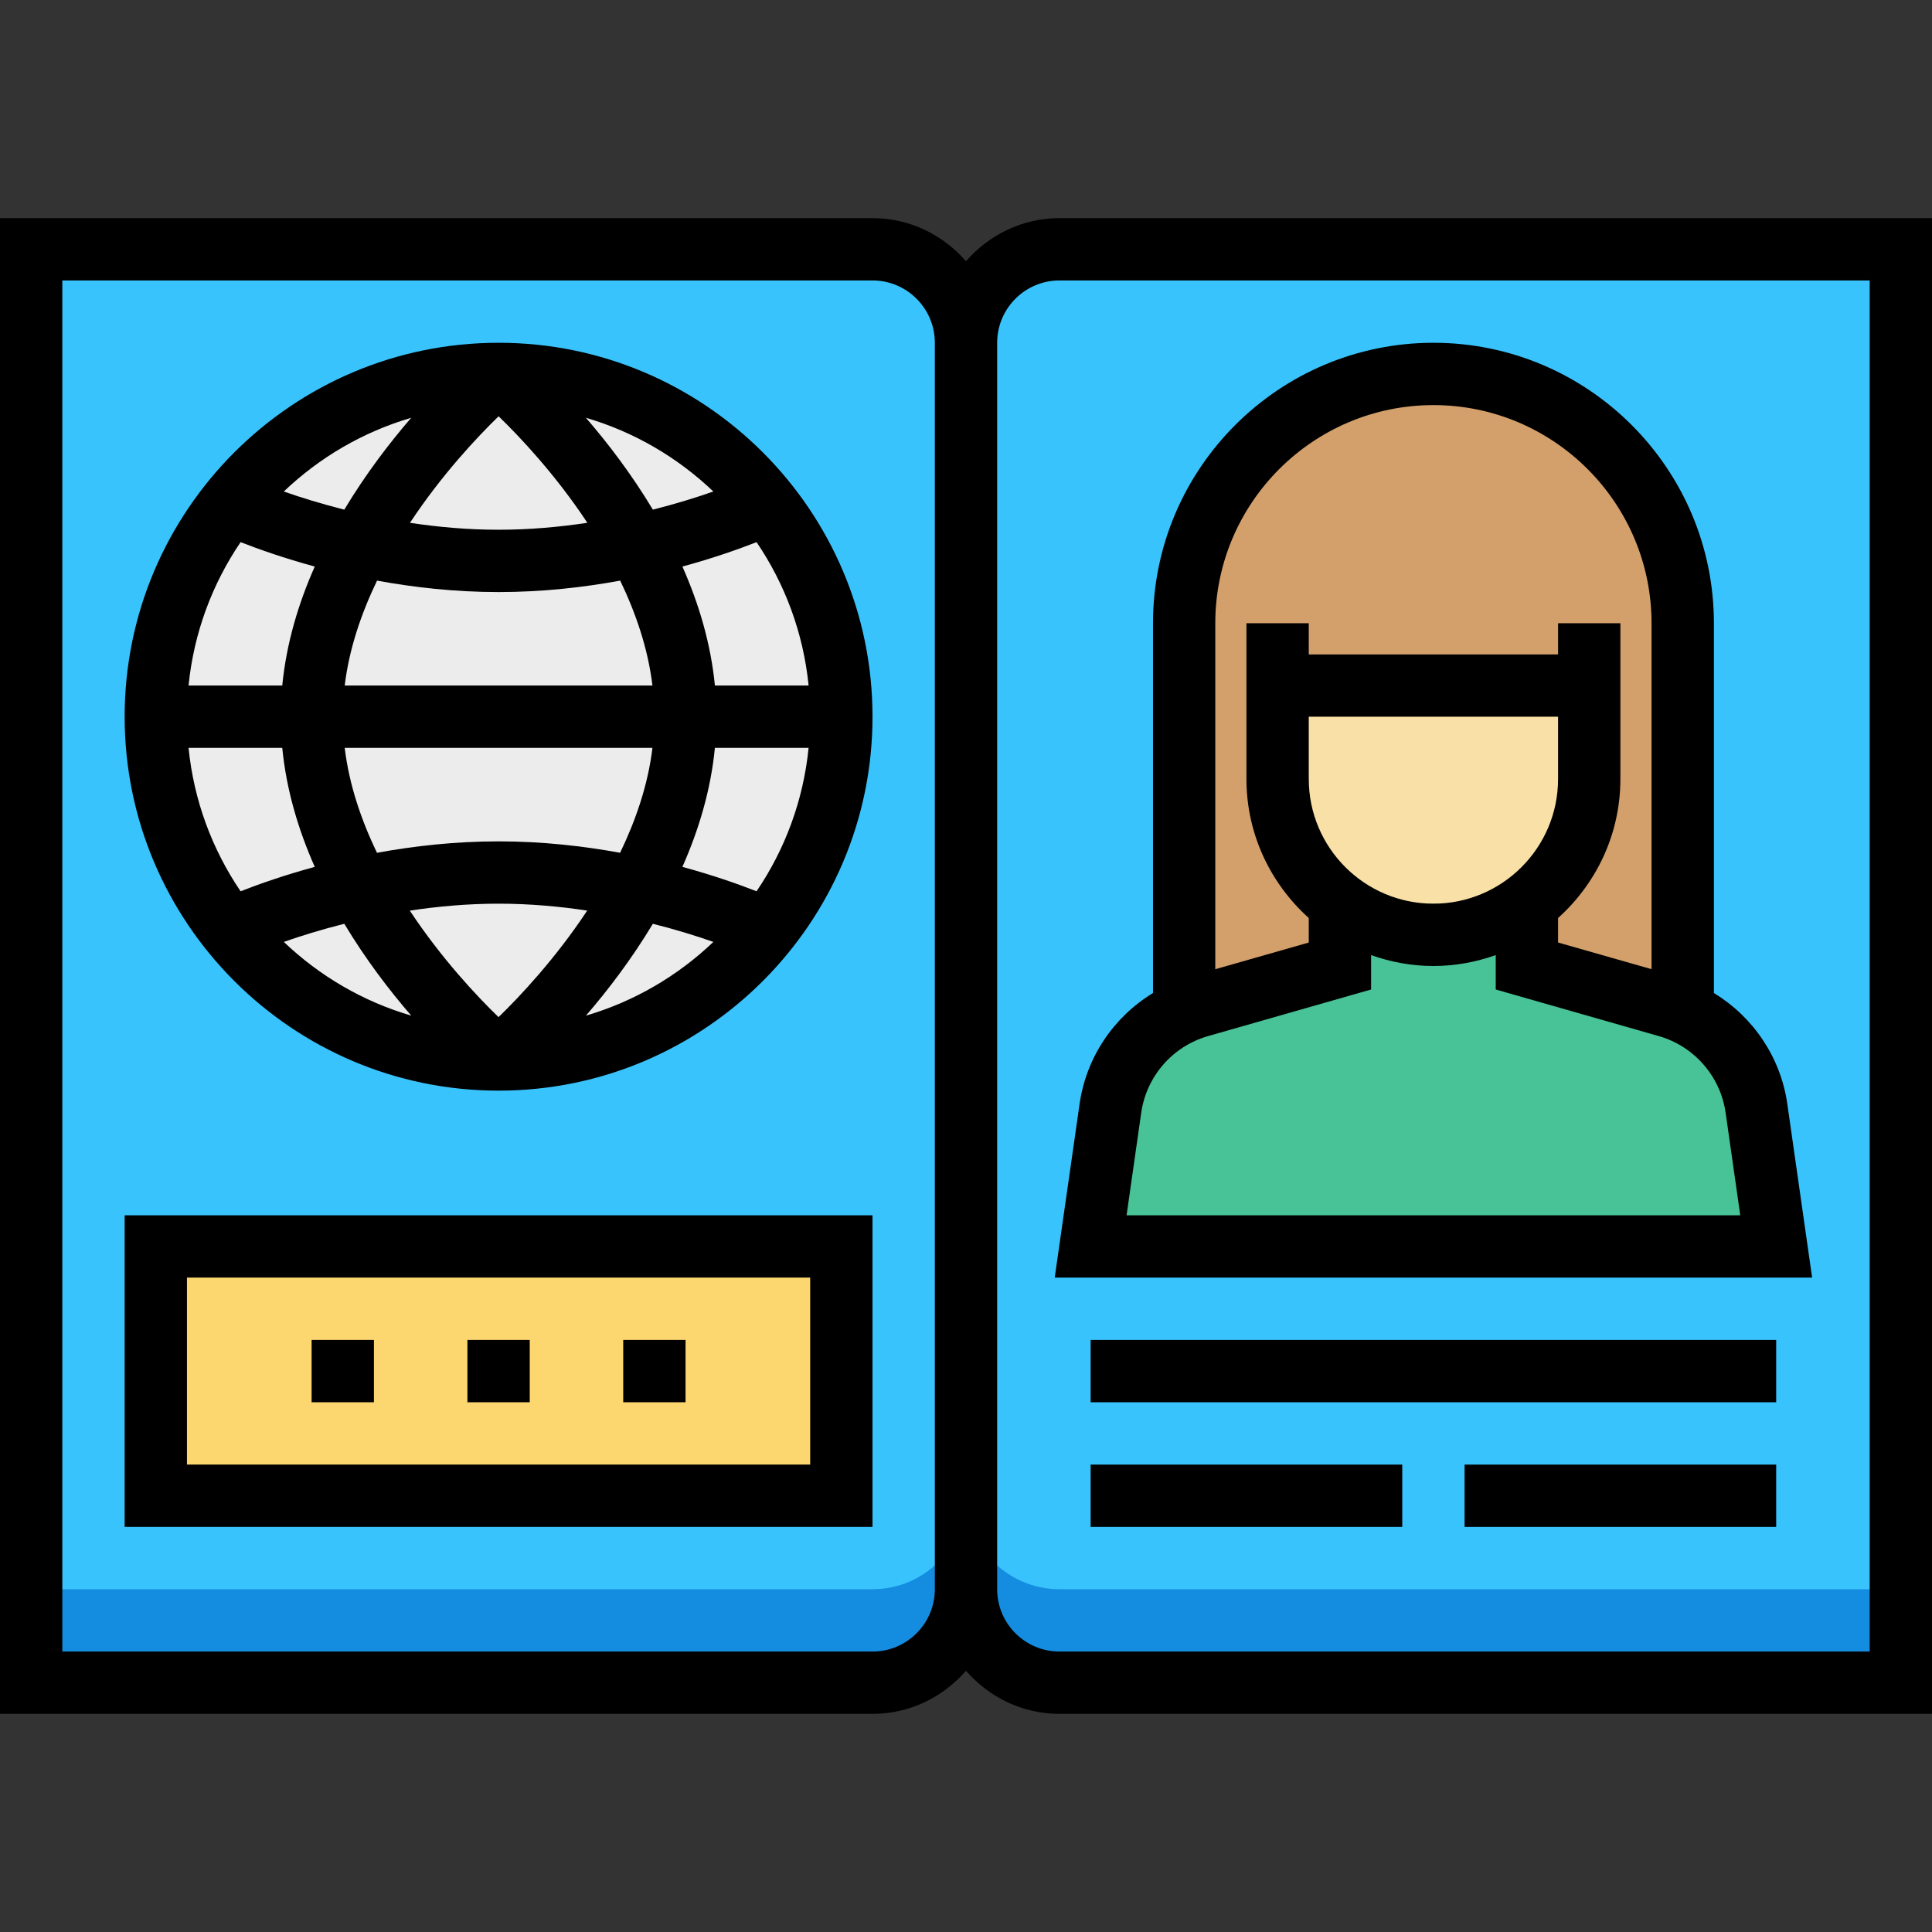 <?xml version="1.0" encoding="iso-8859-1"?>
<!-- Generator: Adobe Illustrator 19.0.0, SVG Export Plug-In . SVG Version: 6.00 Build 0)  -->
<svg version="1.1" id="Capa_1" xmlns="http://www.w3.org/2000/svg" xmlns:xlink="http://www.w3.org/1999/xlink" x="0px" y="0px"
	 viewBox="0 0 496 496" style="enable-background:new 0 0 496 496;" xml:space="preserve">
<rect x="0" y="0" width="496" height="496" fill="#333333" stroke="none"/>
<path style="fill:#39C3FC;" d="M224,432H8V64h216c13.256,0,24,10.744,24,24v320C248,421.256,237.256,432,224,432z"/>
<path style="fill:#148CE0;" d="M224,408H8v24h216c13.256,0,24-10.744,24-24v-24C248,397.256,237.256,408,224,408z"/>
<path style="fill:#39C3FC;" d="M272,432h216V64H272c-13.256,0-24,10.744-24,24v320C248,421.256,258.744,432,272,432z"/>
<path style="fill:#148CE0;" d="M248,384v24c0,13.256,10.744,24,24,24h216v-24H272C258.744,408,248,397.256,248,384z"/>
<circle style="fill:#ECECEC;" cx="128" cy="184" r="88"/>
<rect x="40" y="320" style="fill:#FCD770;" width="176" height="64"/>
<path style="fill:#D3A06C;" d="M368,96c-35.344,0-64,28.656-64,64v104h128V160C432,124.656,403.344,96,368,96z"/>
<path style="fill:#F9E0A6;" d="M328,168v32c0,22.088,17.912,40,40,40s40-17.912,40-40v-32H328z"/>
<path style="fill:#48C397;" d="M450.936,284.544c-1.784-12.496-10.752-22.776-22.888-26.24L392,248v-16h-48v16l-36.048,10.296
	c-12.136,3.472-21.104,13.744-22.888,26.24L280,320h176L450.936,284.544z"/>
<path d="M272,56c-9.6,0-18.128,4.336-24,11.056C242.128,60.336,233.6,56,224,56H0v384h224c9.6,0,18.128-4.336,24-11.056
	c5.872,6.72,14.4,11.056,24,11.056h224V56H272z M224,424H16V72h208c8.824,0,16,7.176,16,16v320C240,416.824,232.824,424,224,424z
	 M480,424H272c-8.824,0-16-7.176-16-16V88c0-8.824,7.176-16,16-16h208V424z"/>
<path d="M128,88c-52.936,0-96,43.064-96,96s43.064,96,96,96s96-43.064,96-96S180.936,88,128,88z M150.792,134.216
	C143.648,135.296,136,136,128,136c-7.984,0-15.624-0.704-22.752-1.776c8.16-12.344,17.232-21.984,22.76-27.352
	C133.544,112.232,142.624,121.864,150.792,134.216z M127.992,261.128c-5.536-5.36-14.616-14.992-22.784-27.344
	C112.352,232.704,120,232,128,232c7.984,0,15.624,0.704,22.752,1.776C142.592,246.12,133.52,255.76,127.992,261.128z M128,216
	c-11.2,0-21.736,1.2-31.224,2.936c-4.024-8.376-7.136-17.44-8.28-26.936h79.008c-1.144,9.488-4.272,18.552-8.304,26.936
	C149.712,217.2,139.192,216,128,216z M88.496,176c1.144-9.488,4.272-18.552,8.304-26.936C106.288,150.8,116.808,152,128,152
	c11.2,0,21.736-1.2,31.224-2.936c4.024,8.376,7.136,17.44,8.28,26.936H88.496z M88.392,130.84c-5.96-1.504-11.2-3.136-15.536-4.656
	c9.136-8.712,20.296-15.288,32.72-18.928C100.008,113.688,93.888,121.688,88.392,130.84z M80.808,145.448
	c-4.192,9.456-7.288,19.72-8.344,30.552H48.408c1.352-13.544,6.088-26.104,13.36-36.816
	C66.576,141.064,73.048,143.336,80.808,145.448z M72.464,192c1.056,10.832,4.152,21.096,8.344,30.552
	c-7.76,2.112-14.232,4.384-19.04,6.264C54.496,218.104,49.76,205.544,48.408,192H72.464z M88.392,237.16
	c5.496,9.152,11.616,17.152,17.192,23.584c-12.432-3.64-23.592-10.216-32.72-18.928C77.192,240.296,82.432,238.664,88.392,237.16z
	 M167.608,237.16c5.96,1.504,11.2,3.136,15.536,4.656c-9.136,8.712-20.296,15.288-32.72,18.928
	C155.992,254.312,162.112,246.312,167.608,237.16z M175.192,222.552c4.192-9.456,7.288-19.72,8.344-30.552h24.056
	c-1.352,13.544-6.088,26.104-13.36,36.816C189.424,226.936,182.952,224.664,175.192,222.552z M183.536,176
	c-1.056-10.832-4.152-21.096-8.344-30.552c7.76-2.112,14.232-4.384,19.04-6.264c7.272,10.712,12.008,23.272,13.36,36.816H183.536z
	 M167.608,130.84c-5.496-9.152-11.616-17.152-17.192-23.584c12.432,3.64,23.592,10.216,32.72,18.928
	C178.808,127.704,173.568,129.336,167.608,130.84z"/>
<path d="M32,392h192v-80H32V392z M48,328h160v48H48V328z"/>
<rect x="120" y="344" width="16" height="16"/>
<rect x="80" y="344" width="16" height="16"/>
<rect x="160" y="344" width="16" height="16"/>
<path d="M465.224,328l-6.368-44.592c-1.712-12-8.792-22.344-18.848-28.472V160c0-39.704-32.304-72-72-72s-72,32.296-72,72v94.936
	c-10.064,6.128-17.136,16.472-18.848,28.472L270.776,328H465.224z M368,104c30.88,0,56,25.128,56,56v88.816l-24-6.848v-6.288
	c9.792-8.792,16-21.504,16-35.68v-40h-16v8h-64v-8h-16v40c0,14.168,6.208,26.88,16,35.68v6.296l-24,6.848V160
	C312,129.128,337.12,104,368,104z M336,200v-16h64v16c0,17.648-14.352,32-32,32S336,217.648,336,200z M292.984,285.672
	c1.336-9.36,8.08-17.088,17.168-19.68L352,254.032V245.2c5.016,1.784,10.384,2.8,16,2.8s10.984-1.024,16-2.8v8.832l41.848,11.96
	c9.088,2.592,15.832,10.32,17.168,19.68l3.76,26.328H289.224L292.984,285.672z"/>
<rect x="280" y="344" width="176" height="16"/>
<rect x="376" y="376" width="80" height="16"/>
<rect x="280" y="376" width="80" height="16"/>
<g>
</g>
<g>
</g>
<g>
</g>
<g>
</g>
<g>
</g>
<g>
</g>
<g>
</g>
<g>
</g>
<g>
</g>
<g>
</g>
<g>
</g>
<g>
</g>
<g>
</g>
<g>
</g>
<g>
</g>
</svg>

